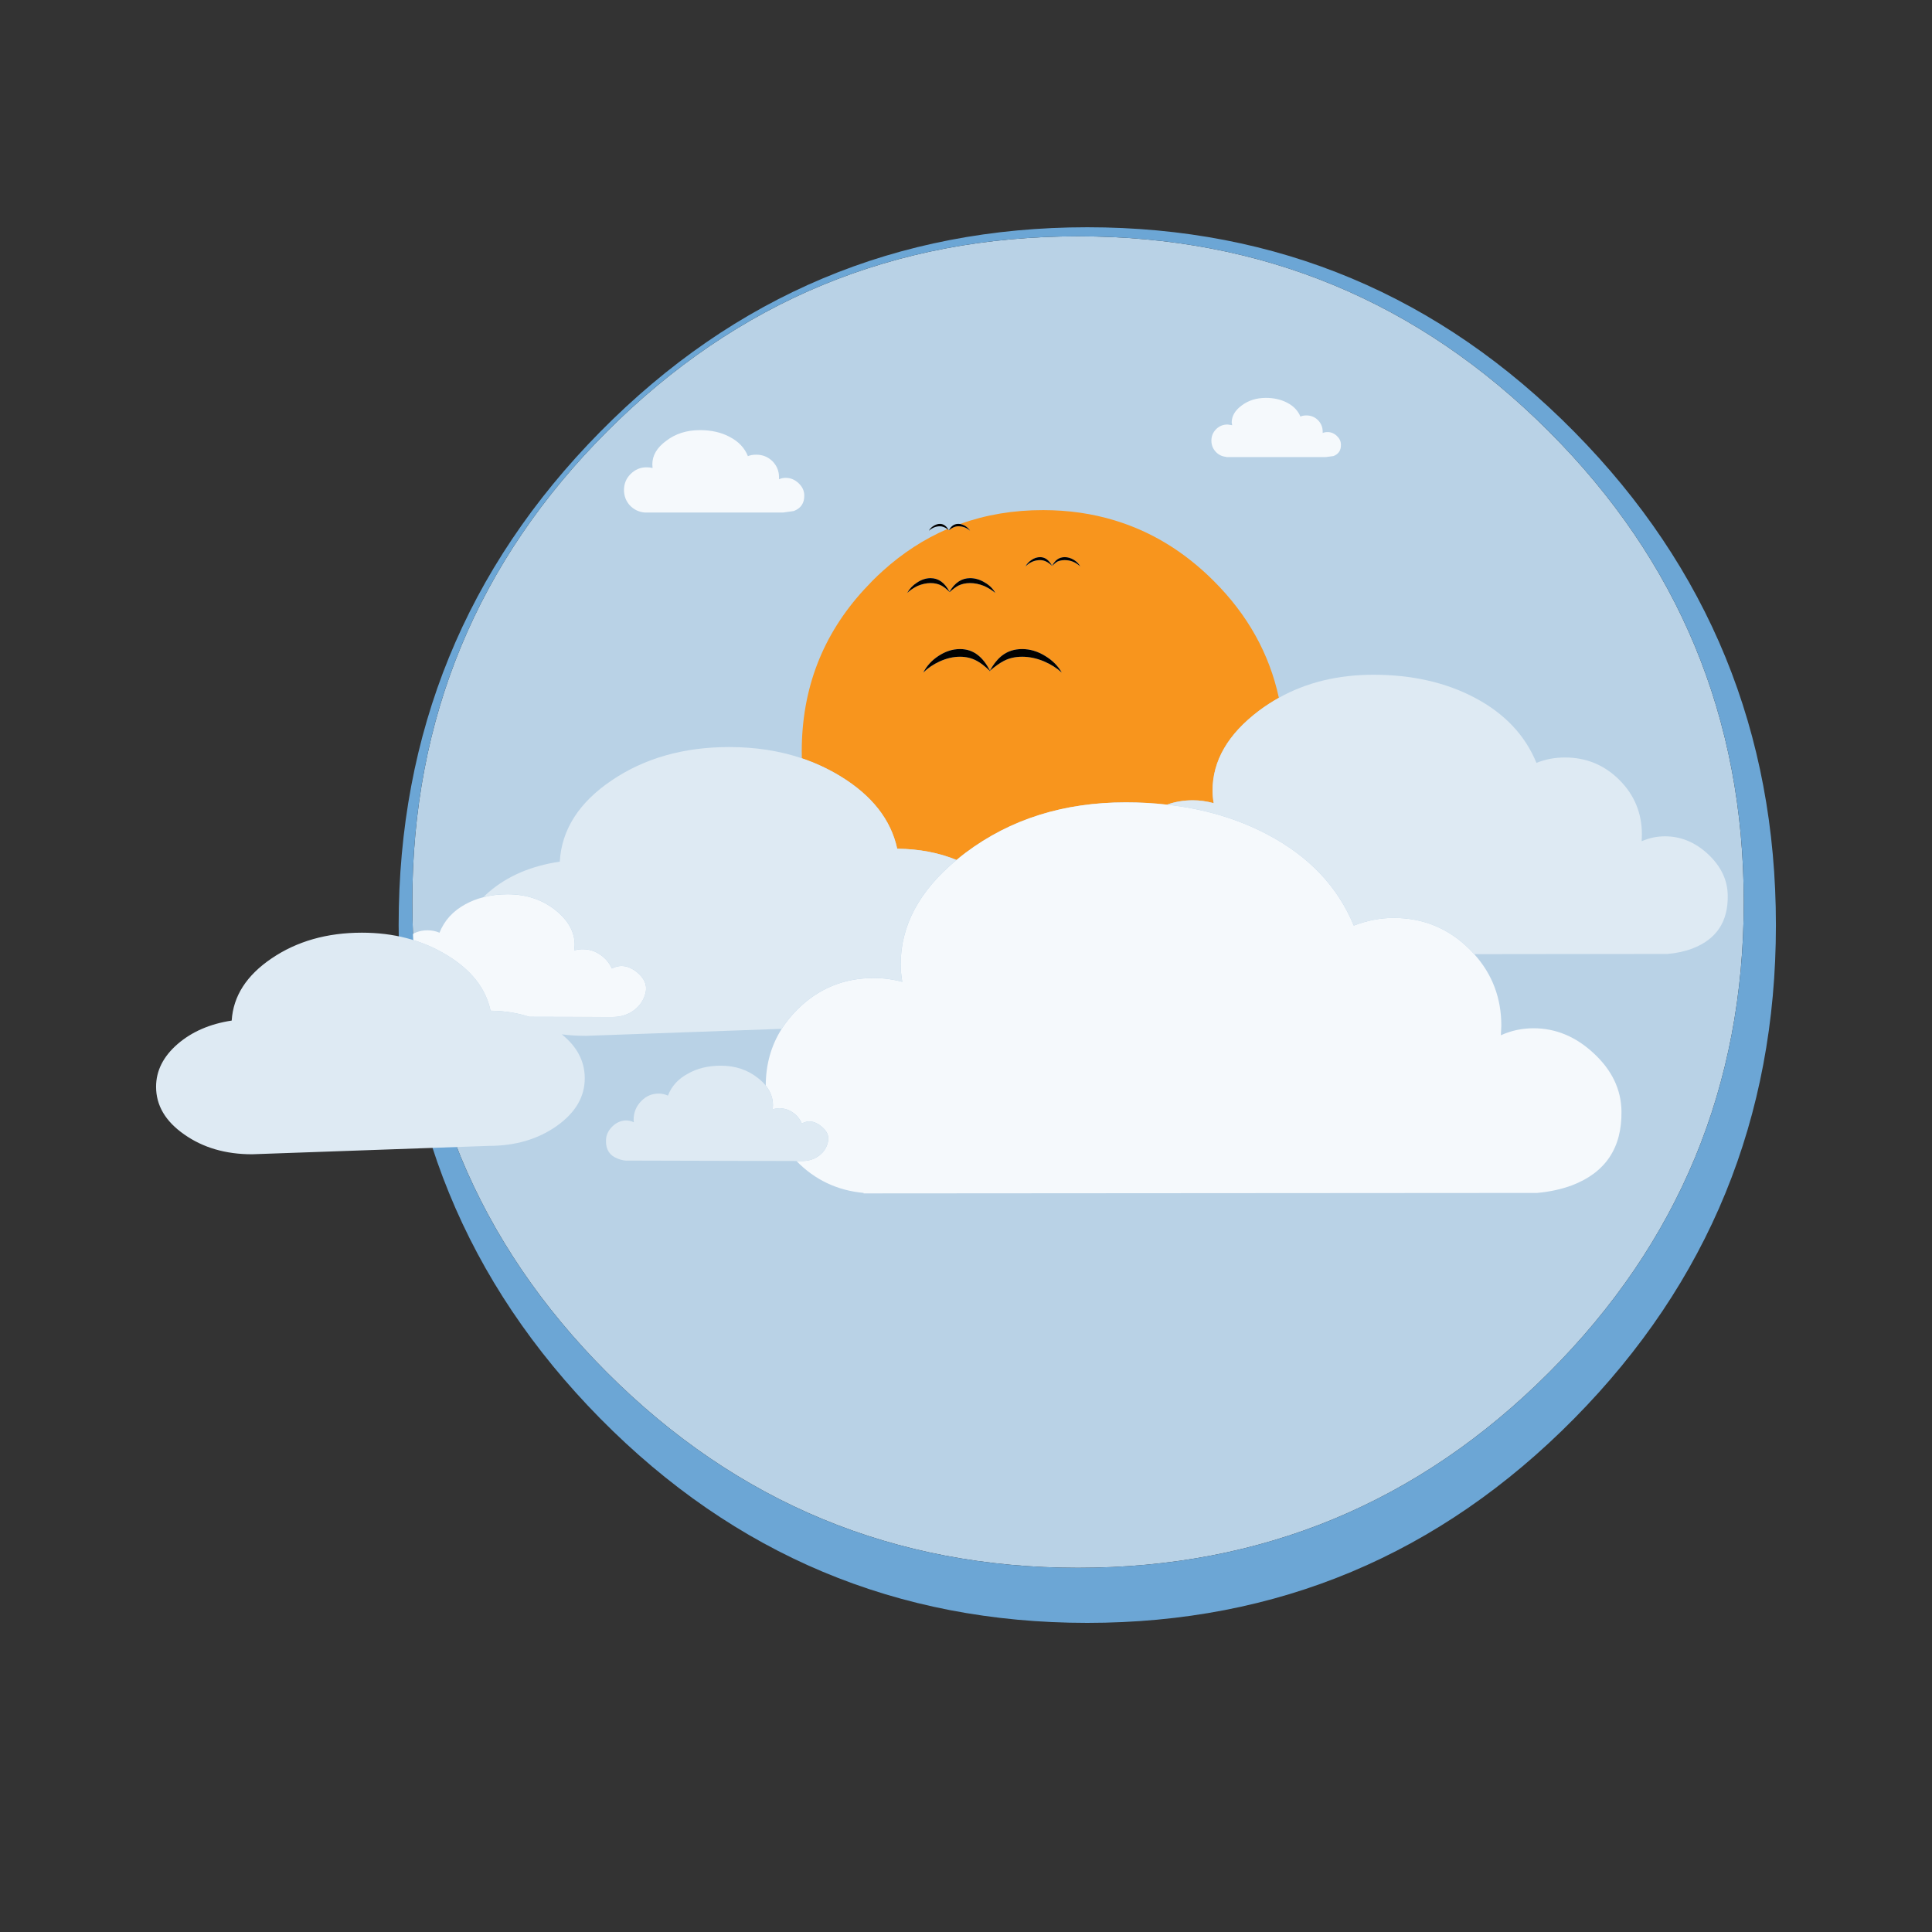<?xml version="1.0" encoding="utf-8"?>
<!-- Generator: Adobe Illustrator 16.0.0, SVG Export Plug-In . SVG Version: 6.00 Build 0)  -->
<!DOCTYPE svg PUBLIC "-//W3C//DTD SVG 1.1//EN" "http://www.w3.org/Graphics/SVG/1.1/DTD/svg11.dtd">
<svg version="1.1" id="Layer_1" xmlns="http://www.w3.org/2000/svg" xmlns:xlink="http://www.w3.org/1999/xlink" x="0px" y="0px"
	 width="300px" height="300px" viewBox="0 0 300 300" enable-background="new 0 0 300 300" xml:space="preserve">
<rect x="0" y="0" width="300" height="300" fill="#333333" stroke="none"/>
<g>
	<path fill="#B9D2E6" d="M240.484,66.967c20.193,20.193,30.289,44.562,30.289,73.105c0,28.543-10.096,52.906-30.289,73.088
		c-20.182,20.191-44.543,30.289-73.086,30.289c-28.544,0-52.913-10.098-73.105-30.289c-20.181-20.182-30.272-44.545-30.272-73.088
		c0-28.543,10.091-52.912,30.272-73.105c20.193-20.181,44.561-30.271,73.105-30.271C195.941,36.696,220.305,46.786,240.484,66.967z"
		/>
	<path fill="#F8951D" d="M160.184,86.941c-0.416,0.273-0.73,0.611-0.945,1.016c0.654-0.653,1.414-0.98,2.281-0.98
		c0.629,0,1.246,0.303,1.854,0.909c0.296-0.309,0.563-0.535,0.802-0.677c0.345-0.155,0.729-0.231,1.158-0.231
		c0.901,0,1.703,0.327,2.405,0.98c-0.215-0.404-0.541-0.743-0.979-1.016c-0.465-0.285-0.938-0.428-1.426-0.428
		c-0.867,0-1.521,0.458-1.96,1.372c-0.477-0.915-1.094-1.372-1.854-1.372C161.043,86.513,160.598,86.656,160.184,86.941z
		 M148.815,90.932c0.534-0.261,1.14-0.392,1.816-0.392c0.7,0,1.426,0.148,2.176,0.445c0.676,0.309,1.258,0.671,1.745,1.087
		c-0.356-0.653-0.892-1.188-1.604-1.604c-0.749-0.463-1.521-0.695-2.317-0.695c-1.307,0-2.369,0.701-3.189,2.103
		c-0.748-1.402-1.728-2.103-2.939-2.103c-0.724,0-1.432,0.232-2.12,0.695c-0.653,0.416-1.158,0.95-1.514,1.604
		c0.439-0.416,0.973-0.778,1.603-1.087c0.701-0.297,1.378-0.445,2.031-0.445c0.63,0,1.195,0.131,1.692,0.392
		c0.369,0.202,0.784,0.529,1.247,0.98l0.036,0.036v-0.036C147.989,91.46,148.434,91.134,148.815,90.932z M148.815,81.721
		c0.7,0,1.306,0.231,1.816,0.694c-0.167-0.273-0.41-0.516-0.729-0.73c-0.286-0.167-0.559-0.273-0.82-0.321
		c3.992-1.438,8.285-2.156,12.881-2.156c1.973,0,3.903,0.137,5.791,0.41c1.836,0.268,3.619,0.666,5.346,1.193
		c5.697,1.728,10.813,4.851,15.342,9.372c5.285,5.262,8.664,11.32,10.139,18.174c-1.069,0.594-2.104,1.265-3.102,2.013
		c-4.799,3.623-7.197,7.762-7.197,12.418c0,0.582,0.061,1.224,0.179,1.925c-1.104-0.297-2.181-0.445-3.226-0.445
		c-1.438,0-2.779,0.226-4.026,0.677c-2.065-0.237-4.199-0.356-6.396-0.356c-9.633,0-17.924,2.607-24.874,7.822
		c-0.487,0.368-0.956,0.742-1.407,1.122c-2.744-1.129-5.814-1.71-9.212-1.746c-0.974-4.502-3.908-8.249-8.802-11.243
		c-1.888-1.151-3.89-2.084-6.004-2.797c-0.012-0.356-0.018-0.712-0.018-1.069c0-9.728,3.225-18.102,9.675-25.123
		c0.427-0.463,0.86-0.92,1.301-1.372c0.531-0.534,1.072-1.048,1.621-1.542c3.077-2.777,6.415-4.942,10.014-6.494
		c0.071,0.06,0.148,0.125,0.231,0.196C147.835,81.928,148.327,81.721,148.815,81.721z M158.721,100.785
		c-1.199,0-2.227,0.327-3.082,0.979c-0.677,0.511-1.318,1.295-1.924,2.352c-0.559-1.057-1.164-1.841-1.816-2.352
		c-0.797-0.653-1.74-0.979-2.833-0.979c-1.153,0-2.275,0.362-3.367,1.087c-1.022,0.677-1.8,1.532-2.335,2.565
		c0.712-0.701,1.562-1.277,2.548-1.729c1.069-0.487,2.12-0.73,3.154-0.73c0.973,0,1.858,0.22,2.654,0.66
		c0.535,0.285,1.188,0.79,1.959,1.514c0,0.023-0.012,0.047-0.035,0.071c0.025-0.024,0.049-0.036,0.072-0.036l0.035,0.036
		c0-0.024-0.012-0.047-0.035-0.071c0.831-0.701,1.544-1.206,2.139-1.514c0.83-0.44,1.787-0.66,2.867-0.66
		c1.117,0,2.258,0.244,3.422,0.73c1.045,0.452,1.953,1.028,2.728,1.729c-0.582-1.034-1.433-1.889-2.55-2.565
		C161.156,101.147,159.957,100.785,158.721,100.785z"/>
	<path fill="#F5F9FC" d="M100.245,154.146c-0.25,1.07-0.82,1.955-1.711,2.655c-0.95,0.748-2.114,1.123-3.492,1.123l-12.864-0.034
		c-1.829-0.606-3.832-0.922-6.005-0.945c-0.736-3.456-2.981-6.325-6.735-8.605c-1.936-1.188-4.026-2.073-6.272-2.655
		c0.916-0.819,1.99-1.229,3.226-1.229c0.653,0,1.271,0.125,1.853,0.374c0.749-1.888,2.08-3.355,3.992-4.4
		c0.879-0.487,1.817-0.855,2.814-1.104c1.164-0.31,2.418-0.463,3.76-0.463c2.887,0,5.357,0.813,7.412,2.44
		c2.008,1.592,3.011,3.397,3.011,5.416l-0.072,0.856c0.464-0.12,0.909-0.179,1.336-0.179c0.975,0,1.872,0.279,2.691,0.837
		c0.796,0.535,1.401,1.247,1.818,2.139c0.023,0.023,0.035,0.023,0.035,0c1.259-0.63,2.518-0.457,3.777,0.517
		C100.055,151.874,100.529,152.96,100.245,154.146z M120.966,74.095v0.321c0.321-0.143,0.671-0.214,1.051-0.214
		c0.725,0,1.378,0.267,1.96,0.801c0.605,0.559,0.909,1.2,0.909,1.925c0.024,1.188-0.517,1.995-1.621,2.423l-1.64,0.231h-21.541
		c-0.891-0.083-1.651-0.451-2.281-1.104c-0.606-0.677-0.909-1.473-0.909-2.388c0-0.974,0.339-1.799,1.016-2.476
		c0.701-0.701,1.526-1.051,2.477-1.051c0.356,0,0.671,0.036,0.944,0.106l-0.035-0.57c0-1.378,0.712-2.589,2.137-3.635
		c1.449-1.117,3.201-1.675,5.256-1.675c1.77,0,3.309,0.351,4.615,1.051c1.378,0.713,2.322,1.71,2.833,2.994
		c0.344-0.155,0.778-0.232,1.3-0.232c0.974,0,1.811,0.339,2.513,1.016C120.628,72.318,120.966,73.144,120.966,74.095z
		 M174.811,124.589c2.197,0,4.33,0.119,6.396,0.356c5.761,0.642,10.963,2.186,15.607,4.633c6.463,3.409,10.929,8.124,13.398,14.146
		c2.078-0.796,4.141-1.193,6.182-1.193c4.621,0,8.564,1.633,11.832,4.899c0.236,0.237,0.469,0.481,0.694,0.73
		c2.804,3.111,4.205,6.818,4.205,11.117l-0.071,1.479c1.592-0.724,3.284-1.087,5.078-1.087c3.444,0,6.557,1.296,9.336,3.885
		c2.827,2.613,4.266,5.612,4.313,8.998c0.082,5.69-2.482,9.526-7.697,11.51c-1.639,0.605-3.438,0.998-5.396,1.176l-104.607,0.072
		l0.036-0.072c-4.109-0.379-7.59-2.029-10.44-4.951h0.854c1.069,0,1.978-0.299,2.727-0.893c0.677-0.535,1.11-1.218,1.3-2.05
		c0.238-0.913-0.124-1.745-1.086-2.493c-0.998-0.795-1.978-0.933-2.94-0.41h-0.035c-0.296-0.7-0.76-1.266-1.39-1.692
		c-0.63-0.438-1.331-0.659-2.102-0.659c-0.262,0-0.601,0.049-1.016,0.143l0.036-0.623c0-1.104-0.375-2.119-1.122-3.047
		c0.012-3.277,0.837-6.213,2.476-8.802c0.677-1.058,1.485-2.056,2.423-2.993c3.267-3.267,7.222-4.899,11.867-4.899
		c1.508,0,2.987,0.196,4.436,0.589c-0.166-1.021-0.249-1.919-0.249-2.691c0-6.034,2.893-11.444,8.678-16.231
		c0.451-0.38,0.92-0.754,1.407-1.122C156.887,127.196,165.178,124.589,174.811,124.589z M205.385,67.021v0.214
		c0.215-0.095,0.471-0.143,0.768-0.143c0.533,0,1.016,0.202,1.443,0.606c0.414,0.392,0.623,0.843,0.623,1.354
		c0.023,0.868-0.361,1.456-1.158,1.764l-1.193,0.16h-15.483l0.036-0.035c-0.652-0.048-1.206-0.314-1.656-0.802
		c-0.439-0.487-0.66-1.057-0.66-1.711c0-0.7,0.244-1.294,0.73-1.781s1.08-0.73,1.782-0.73l0.712,0.107l-0.071-0.428
		c0-0.985,0.511-1.858,1.532-2.619c1.045-0.796,2.305-1.194,3.777-1.194c1.26,0,2.369,0.255,3.332,0.766
		c0.974,0.511,1.65,1.224,2.031,2.138c0.225-0.119,0.539-0.178,0.943-0.178c0.688,0,1.283,0.244,1.781,0.73
		C205.143,65.738,205.385,66.332,205.385,67.021z"/>
	<path fill="#6CA6D5" d="M240.484,66.967c-20.182-20.181-44.543-30.271-73.086-30.271c-28.544,0-52.913,10.09-73.105,30.271
		c-20.181,20.193-30.272,44.562-30.272,73.105c0,28.543,10.091,52.906,30.272,73.088c20.193,20.191,44.561,30.289,73.105,30.289
		c28.543,0,52.904-10.098,73.086-30.289c20.193-20.182,30.289-44.545,30.289-73.088C270.773,111.529,260.68,87.161,240.484,66.967z
		 M244.439,67.039c20.884,21.155,31.324,46.693,31.324,76.614c0,29.922-10.44,55.46-31.324,76.615
		C223.559,241.423,198.352,252,168.824,252c-29.53,0-54.735-10.577-75.617-31.732c-20.871-21.154-31.306-46.692-31.306-76.615
		c0-29.921,10.435-55.459,31.306-76.614c20.882-21.167,46.087-31.751,75.617-31.751C198.354,35.288,223.559,45.872,244.439,67.039z"
		/>
	<path fill="#DEEAF3" d="M198.579,108.357c4.274-2.388,9.17-3.582,14.683-3.582c5.985,0,11.229,1.188,15.731,3.564
		c4.62,2.435,7.815,5.808,9.585,10.12c1.378-0.558,2.852-0.837,4.419-0.837c3.313,0,6.136,1.164,8.464,3.492
		c2.328,2.328,3.492,5.149,3.492,8.464l-0.035,1.051c1.15-0.511,2.357-0.766,3.617-0.766c2.47,0,4.695,0.92,6.681,2.762
		c2.021,1.889,3.041,4.032,3.065,6.432c0.07,4.063-1.76,6.806-5.488,8.231c-1.164,0.439-2.447,0.719-3.85,0.838l-30.021,0.035
		c-0.227-0.249-0.458-0.493-0.695-0.73c-3.267-3.267-7.209-4.899-11.83-4.899c-2.043,0-4.104,0.397-6.183,1.193
		c-2.471-6.022-6.937-10.737-13.397-14.146c-4.646-2.447-9.849-3.991-15.608-4.633c1.247-0.451,2.589-0.677,4.026-0.677
		c1.045,0,2.119,0.148,3.226,0.445c-0.118-0.701-0.179-1.343-0.179-1.925c0-4.656,2.398-8.795,7.197-12.418
		C196.477,109.623,197.51,108.951,198.579,108.357z M113.233,116.001c4.062,0,7.822,0.582,11.279,1.746
		c2.114,0.713,4.116,1.646,6.004,2.797c4.894,2.994,7.828,6.741,8.802,11.243c3.397,0.036,6.468,0.617,9.212,1.746
		c-5.785,4.787-8.678,10.197-8.678,16.231c0,0.772,0.083,1.669,0.249,2.691c-1.448-0.393-2.927-0.589-4.436-0.589
		c-4.645,0-8.601,1.634-11.867,4.899c-0.938,0.938-1.746,1.937-2.423,2.993l-30.396,1.087c-1.295,0-2.542-0.076-3.742-0.231
		c2.375,1.913,3.563,4.188,3.563,6.823c0,2.888-1.456,5.357-4.365,7.414c-2.921,2.055-6.432,3.08-10.53,3.08l-36.774,1.303
		c-4.11,0-7.62-1.028-10.531-3.084c-2.91-2.03-4.365-4.494-4.365-7.394c0-2.493,1.117-4.71,3.35-6.646
		c2.221-1.912,5.019-3.125,8.392-3.635c0.237-3.803,2.304-7.021,6.2-9.657c3.919-2.661,8.594-3.992,14.022-3.992
		c2.472,0,4.793,0.286,6.966,0.855c2.246,0.582,4.336,1.468,6.272,2.655c3.754,2.28,6,5.148,6.735,8.605
		c2.173,0.023,4.176,0.339,6.005,0.945l12.864,0.034c1.378,0,2.542-0.375,3.492-1.123c0.891-0.7,1.461-1.585,1.711-2.655
		c0.285-1.188-0.19-2.272-1.425-3.26c-1.259-0.974-2.518-1.146-3.777-0.517c0,0.023-0.012,0.023-0.035,0
		c-0.417-0.892-1.022-1.604-1.818-2.139c-0.819-0.558-1.716-0.837-2.691-0.837c-0.427,0-0.872,0.059-1.336,0.179l0.072-0.856
		c0-2.019-1.003-3.824-3.011-5.416c-2.055-1.627-4.525-2.44-7.412-2.44c-1.342,0-2.596,0.153-3.76,0.463
		c0.274-0.285,0.565-0.559,0.874-0.82c2.898-2.482,6.563-4.05,10.994-4.703c0.285-4.965,2.969-9.17,8.053-12.614
		C100.079,117.729,106.166,116.001,113.233,116.001z M118.9,168.563c0.748,0.928,1.122,1.941,1.122,3.047l-0.036,0.623
		c0.416-0.094,0.754-0.143,1.016-0.143c0.771,0,1.472,0.221,2.102,0.659c0.63,0.428,1.093,0.992,1.39,1.692h0.035
		c0.962-0.521,1.942-0.385,2.94,0.41c0.962,0.748,1.324,1.58,1.086,2.493c-0.19,0.832-0.624,1.515-1.3,2.05
		c-0.749,0.594-1.657,0.893-2.727,0.893l-26.833-0.072c-0.605,0.049-1.211-0.059-1.816-0.32c-1.212-0.463-1.806-1.384-1.782-2.762
		c0-0.82,0.327-1.557,0.98-2.209c0.653-0.63,1.377-0.943,2.173-0.943c0.368,0,0.761,0.095,1.177,0.283l-0.036-0.393
		c0-1.115,0.385-2.071,1.158-2.868c0.749-0.795,1.657-1.192,2.726-1.192c0.51,0,0.992,0.106,1.443,0.319
		c0.559-1.472,1.598-2.612,3.118-3.421c1.438-0.818,3.136-1.229,5.096-1.229c2.245,0,4.17,0.642,5.772,1.924
		C118.181,167.771,118.579,168.158,118.9,168.563z"/>
	<path fill="#010101" d="M147.194,82.112c0.047,0.072,0.095,0.148,0.142,0.232c0.083-0.154,0.172-0.292,0.268-0.41
		c0.322-0.392,0.724-0.588,1.212-0.588c0.083,0,0.172,0.006,0.267,0.018c0.261,0.047,0.535,0.154,0.82,0.321
		c0.32,0.214,0.563,0.457,0.729,0.73c-0.51-0.463-1.116-0.694-1.816-0.694c-0.488,0-0.98,0.208-1.48,0.624
		c-0.083-0.071-0.16-0.137-0.231-0.196c-0.392-0.285-0.778-0.427-1.158-0.427c-0.63,0-1.2,0.231-1.711,0.694
		c0.154-0.297,0.386-0.54,0.695-0.73c0.345-0.226,0.683-0.339,1.016-0.339C146.433,81.346,146.85,81.602,147.194,82.112z
		 M152.949,90.469c0.712,0.416,1.246,0.95,1.604,1.604c-0.486-0.416-1.07-0.778-1.746-1.087c-0.748-0.297-1.475-0.445-2.175-0.445
		c-0.676,0-1.282,0.131-1.816,0.392c-0.381,0.202-0.826,0.529-1.337,0.98v0.036l-0.036-0.036c-0.463-0.452-0.878-0.778-1.247-0.98
		c-0.498-0.261-1.063-0.392-1.692-0.392c-0.653,0-1.331,0.148-2.031,0.445c-0.63,0.309-1.164,0.671-1.603,1.087
		c0.356-0.653,0.861-1.188,1.514-1.604c0.688-0.463,1.396-0.695,2.12-0.695c1.212,0,2.192,0.701,2.939,2.103
		c0.82-1.402,1.883-2.103,3.189-2.103C151.428,89.773,152.2,90.005,152.949,90.469z M160.184,86.941
		c0.414-0.285,0.859-0.428,1.336-0.428c0.76,0,1.377,0.458,1.854,1.372c0.438-0.915,1.093-1.372,1.96-1.372
		c0.487,0,0.961,0.143,1.426,0.428c0.438,0.273,0.767,0.611,0.979,1.016c-0.702-0.653-1.504-0.98-2.405-0.98
		c-0.429,0-0.813,0.077-1.158,0.231c-0.237,0.143-0.506,0.368-0.802,0.677c-0.605-0.606-1.225-0.909-1.854-0.909
		c-0.867,0-1.627,0.327-2.281,0.98C159.452,87.552,159.768,87.214,160.184,86.941z M158.721,100.785c1.236,0,2.437,0.362,3.6,1.087
		c1.117,0.677,1.968,1.532,2.55,2.565c-0.772-0.701-1.683-1.277-2.728-1.729c-1.164-0.487-2.305-0.73-3.422-0.73
		c-1.08,0-2.037,0.22-2.867,0.66c-0.595,0.309-1.308,0.813-2.139,1.514c0.023,0.024,0.035,0.047,0.035,0.071l-0.035-0.036
		c-0.023,0-0.047,0.012-0.072,0.036c0.023-0.024,0.035-0.048,0.035-0.071c-0.771-0.725-1.424-1.229-1.959-1.514
		c-0.796-0.44-1.681-0.66-2.654-0.66c-1.034,0-2.085,0.244-3.154,0.73c-0.986,0.452-1.835,1.028-2.548,1.729
		c0.535-1.034,1.313-1.889,2.335-2.565c1.092-0.725,2.214-1.087,3.367-1.087c1.092,0,2.037,0.327,2.833,0.979
		c0.652,0.511,1.259,1.295,1.816,2.352c0.605-1.057,1.247-1.841,1.924-2.352C156.494,101.112,157.521,100.785,158.721,100.785z"/>
</g>
</svg>
